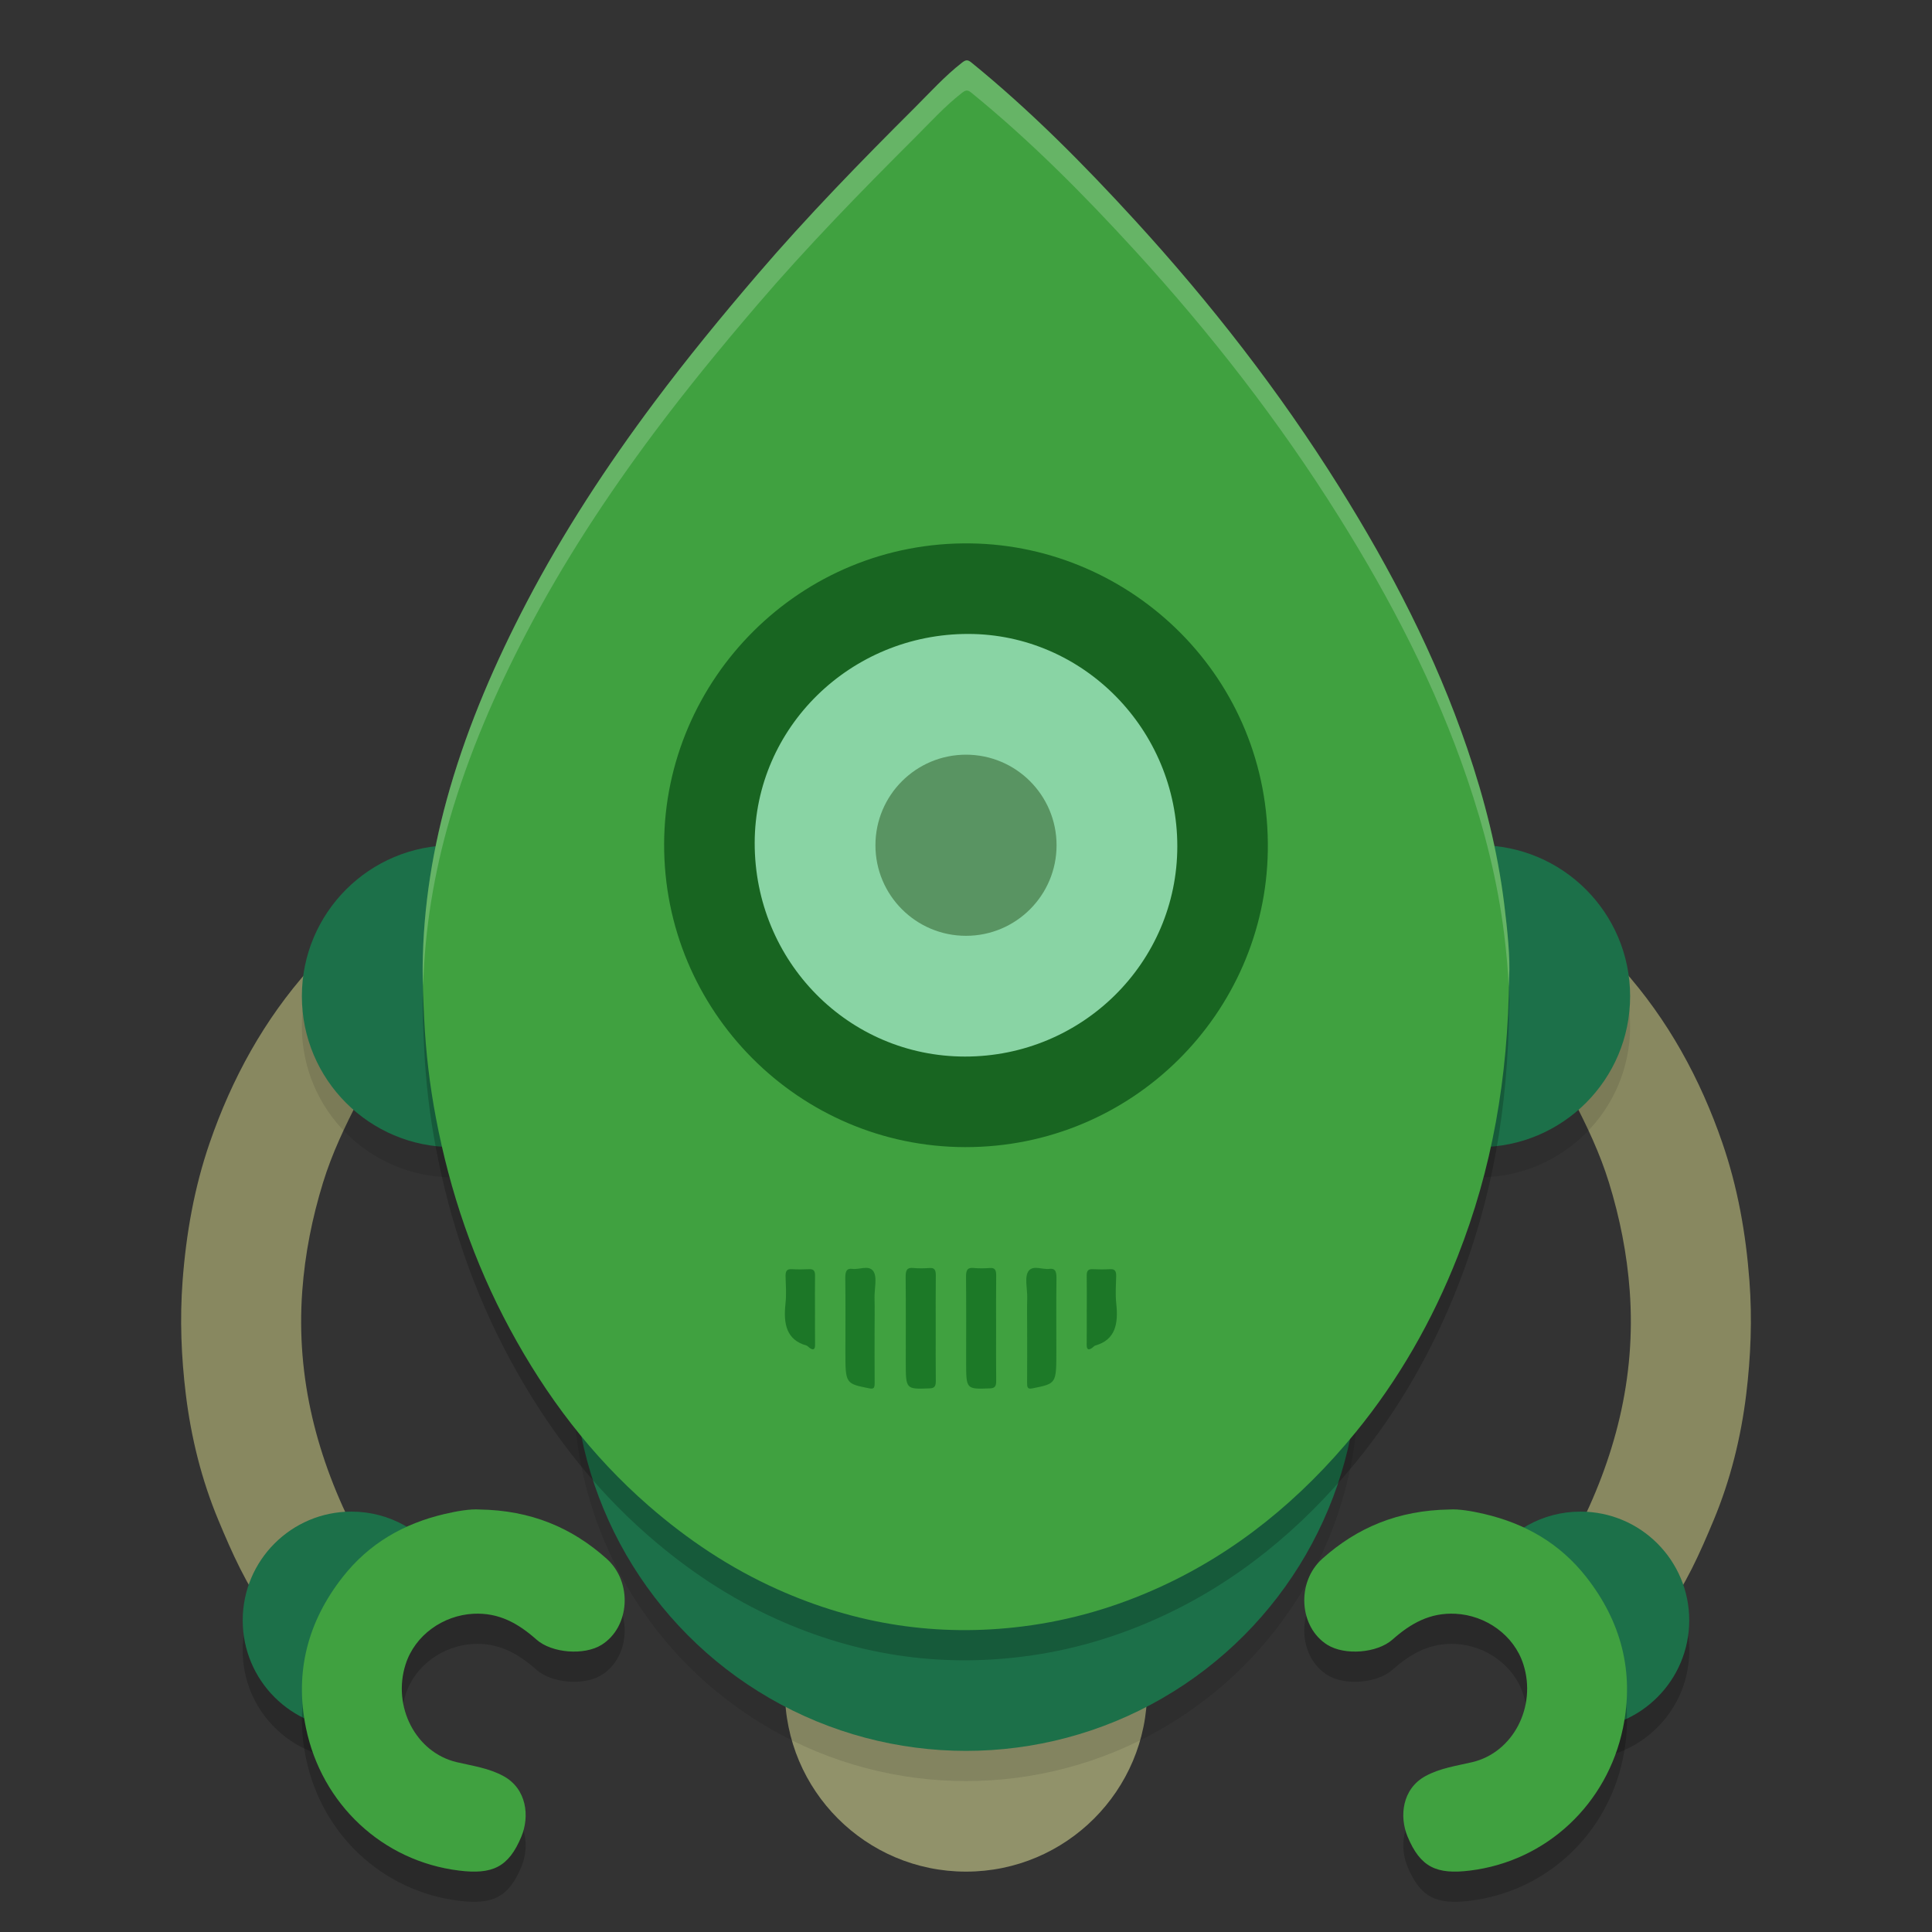 <svg xmlns="http://www.w3.org/2000/svg" width="64" height="64" version="1.1"><rect width="100%" height="100%" fill="#333333" stroke="none"/><defs>
<linearGradient id="ucPurpleBlue" x1="0%" y1="0%" x2="100%" y2="100%">
  <stop offset="0%" style="stop-color:#B794F4;stop-opacity:1"/>
  <stop offset="100%" style="stop-color:#4299E1;stop-opacity:1"/>
</linearGradient>
</defs>
 <path style="opacity:0.2" d="m 11.912,55.163 c 0,1.989 1.719,3.115 -0.27,3.115 -1.989,0 -3.602,-1.613 -3.602,-3.602 0,-1.989 1.613,-3.602 3.602,-3.602 1.267,0 2.381,0.654 3.023,1.643 0.366,0.564 -2.753,1.723 -2.753,2.446 z"/>
 <path style="opacity:0.2" d="m 51.468,55.163 c 0,1.989 -1.101,3.115 0.888,3.115 1.989,0 3.602,-1.613 3.602,-3.602 0,-1.989 -1.613,-3.602 -3.602,-3.602 -1.267,0 -2.381,0.654 -3.023,1.643 -0.366,0.564 2.135,1.723 2.135,2.446 z"/>
 <circle style="fill:#91926a" cx="32" cy="56" r="6"/>
 <circle style="opacity:0.1" cx="32" cy="46" r="13"/>
 <path id="Fill-24" style="fill:#888860;fill-rule:evenodd" d="m 11.894,36.409 c -0.464,0.894 -0.897,1.803 -1.194,2.769 -0.36,1.169 -0.597,2.358 -0.687,3.586 -0.211,2.888 0.489,5.559 1.802,8.098 -1.303,0.023 -2.669,0.921 -2.945,2.61 C 8.163,52.52 7.686,51.441 7.234,50.357 6.678,49.024 6.331,47.624 6.156,46.194 6.004,44.946 5.953,43.692 6.049,42.425 c 0.118,-1.565 0.388,-3.091 0.897,-4.567 0.735,-2.131 1.802,-4.078 3.309,-5.765 0.079,-0.088 0.178,-0.158 0.268,-0.237 -0.109,0.768 1.037,2.016 1.241,2.769 0.233,0.863 0.841,0.784 1.441,1.441"/>
 <path style="fill:#1c7049" d="m 11.912,54.163 c 0,1.989 1.719,3.115 -0.27,3.115 -1.989,0 -3.602,-1.613 -3.602,-3.602 0,-1.989 1.613,-3.602 3.602,-3.602 1.267,0 2.381,0.654 3.023,1.643 0.366,0.564 -2.753,1.723 -2.753,2.446 z"/>
 <path style="opacity:0.2;fill-rule:evenodd" d="m 15.882,51.004 c 1.702,0.027 3.056,0.595 4.215,1.632 0.868,0.777 0.769,2.267 -0.17,2.852 -0.574,0.357 -1.647,0.276 -2.157,-0.176 -0.599,-0.531 -1.238,-0.898 -2.089,-0.854 -1.001,0.052 -1.935,0.706 -2.245,1.675 -0.446,1.393 0.332,2.918 1.69,3.24 0.529,0.125 1.062,0.195 1.552,0.462 0.776,0.423 0.871,1.338 0.593,2.005 -0.425,1.02 -0.963,1.261 -2.067,1.125 -2.536,-0.311 -4.55,-2.204 -5.069,-4.726 -0.379,-1.845 0.055,-3.52 1.221,-5.003 0.873,-1.111 2.02,-1.767 3.372,-2.083 0.422,-0.099 0.853,-0.17 1.154,-0.149"/>
 <path id="Fill-28" style="fill:#40a140;fill-rule:evenodd" d="m 15.882,50.004 c 1.702,0.027 3.056,0.595 4.215,1.632 0.868,0.777 0.769,2.267 -0.17,2.852 -0.574,0.357 -1.647,0.276 -2.157,-0.176 -0.599,-0.531 -1.238,-0.898 -2.089,-0.854 -1.001,0.052 -1.935,0.706 -2.245,1.675 -0.446,1.393 0.332,2.918 1.69,3.24 0.529,0.125 1.062,0.195 1.552,0.462 0.776,0.423 0.871,1.338 0.593,2.005 -0.425,1.02 -0.963,1.261 -2.067,1.125 -2.536,-0.311 -4.55,-2.204 -5.069,-4.726 -0.379,-1.845 0.055,-3.52 1.221,-5.003 0.873,-1.111 2.02,-1.767 3.372,-2.083 0.422,-0.099 0.853,-0.17 1.154,-0.149"/>
 <path style="fill:#888860;fill-rule:evenodd" d="m 52.106,36.409 c 0.464,0.894 0.897,1.803 1.194,2.769 0.36,1.169 0.597,2.358 0.687,3.586 0.211,2.888 -0.489,5.559 -1.802,8.098 1.303,0.023 2.669,0.921 2.945,2.61 0.708,-0.952 1.185,-2.031 1.637,-3.115 0.556,-1.332 0.903,-2.733 1.078,-4.163 0.152,-1.248 0.203,-2.502 0.107,-3.769 -0.118,-1.565 -0.388,-3.091 -0.897,-4.567 -0.735,-2.131 -1.802,-4.078 -3.309,-5.765 -0.079,-0.088 -0.178,-0.158 -0.268,-0.237 0.109,0.768 -1.037,2.016 -1.241,2.769 -0.233,0.863 -0.841,0.784 -1.441,1.441"/>
 <circle style="opacity:0.1" cx="49" cy="34" r="5"/>
 <path style="fill:#1c7049" d="m 51.468,54.163 c 0,1.989 -1.101,3.115 0.888,3.115 1.989,0 3.602,-1.613 3.602,-3.602 0,-1.989 -1.613,-3.602 -3.602,-3.602 -1.267,0 -2.381,0.654 -3.023,1.643 -0.366,0.564 2.135,1.723 2.135,2.446 z"/>
 <path style="opacity:0.2;fill-rule:evenodd" d="m 48.017,51.004 c -1.702,0.027 -3.056,0.595 -4.215,1.632 -0.868,0.777 -0.769,2.267 0.17,2.852 0.574,0.357 1.647,0.276 2.157,-0.176 0.599,-0.531 1.238,-0.898 2.089,-0.854 1.001,0.052 1.935,0.706 2.245,1.675 0.446,1.393 -0.332,2.918 -1.69,3.24 -0.529,0.125 -1.062,0.195 -1.552,0.462 -0.776,0.423 -0.871,1.338 -0.593,2.005 0.425,1.02 0.963,1.261 2.067,1.125 2.536,-0.311 4.55,-2.204 5.069,-4.726 0.379,-1.845 -0.055,-3.52 -1.221,-5.003 -0.873,-1.111 -2.02,-1.767 -3.372,-2.083 -0.422,-0.099 -0.853,-0.17 -1.154,-0.149"/>
 <path style="fill:#40a140;fill-rule:evenodd" d="m 48.017,50.004 c -1.702,0.027 -3.056,0.595 -4.215,1.632 -0.868,0.777 -0.769,2.267 0.17,2.852 0.574,0.357 1.647,0.276 2.157,-0.176 0.599,-0.531 1.238,-0.898 2.089,-0.854 1.001,0.052 1.935,0.706 2.245,1.675 0.446,1.393 -0.332,2.918 -1.69,3.24 -0.529,0.125 -1.062,0.195 -1.552,0.462 -0.776,0.423 -0.871,1.338 -0.593,2.005 0.425,1.02 0.963,1.261 2.067,1.125 2.536,-0.311 4.55,-2.204 5.069,-4.726 0.379,-1.845 -0.055,-3.52 -1.221,-5.003 -0.873,-1.111 -2.02,-1.767 -3.372,-2.083 -0.422,-0.099 -0.853,-0.17 -1.154,-0.149"/>
 <circle style="opacity:0.1" cx="15" cy="34" r="5"/>
 <circle style="fill:#1c7049" cx="15" cy="33" r="5"/>
 <circle style="fill:#1c7049" cx="49" cy="33" r="5"/>
 <circle style="fill:#1c7049" cx="32" cy="45" r="13"/>
 <path style="opacity:0.2;fill-rule:evenodd" d="m 49.992,33.346 c -0.034,3.397 -0.573,6.394 -1.704,9.271 -0.836,2.126 -1.955,4.091 -3.392,5.845 -1.793,2.188 -3.926,3.953 -6.49,5.12 -1.441,0.656 -2.94,1.095 -4.515,1.294 -2.834,0.358 -5.54,-0.062 -8.148,-1.233 -1.558,-0.7 -2.964,-1.636 -4.259,-2.765 -1.899,-1.656 -3.397,-3.631 -4.598,-5.862 -1.185,-2.199 -1.983,-4.539 -2.448,-6.997 -0.204,-1.077 -0.333,-2.168 -0.386,-3.27 -0.027,-0.569 -0.055,-1.137 -0.05,-1.706 0.017,-2.024 0.342,-4 0.906,-5.937 0.625,-2.147 1.509,-4.183 2.539,-6.153 1.22,-2.334 2.657,-4.526 4.227,-6.626 1.089,-1.456 2.239,-2.859 3.421,-4.237 1.654,-1.929 3.423,-3.742 5.217,-5.531 0.503,-0.502 0.985,-1.037 1.549,-1.477 0.122,-0.095 0.186,-0.119 0.318,-0.011 1.946,1.583 3.713,3.367 5.408,5.218 2.508,2.74 4.793,5.67 6.776,8.839 1.711,2.734 3.192,5.586 4.241,8.663 0.573,1.681 1.009,3.395 1.227,5.16 0.11,0.89 0.198,1.79 0.163,2.395"/>
 <path id="Fill-20" style="fill:#40a140;fill-rule:evenodd" d="m 49.992,32.346 c -0.034,3.397 -0.573,6.394 -1.704,9.271 -0.836,2.126 -1.955,4.091 -3.392,5.845 -1.793,2.188 -3.926,3.953 -6.49,5.12 -1.441,0.656 -2.94,1.095 -4.515,1.294 -2.834,0.358 -5.54,-0.062 -8.148,-1.233 -1.558,-0.7 -2.964,-1.636 -4.259,-2.765 -1.899,-1.656 -3.397,-3.631 -4.598,-5.862 -1.185,-2.199 -1.983,-4.539 -2.448,-6.997 -0.204,-1.077 -0.333,-2.168 -0.386,-3.27 -0.027,-0.569 -0.055,-1.137 -0.05,-1.706 0.017,-2.024 0.342,-4 0.906,-5.937 0.625,-2.147 1.509,-4.183 2.539,-6.153 1.22,-2.334 2.657,-4.526 4.227,-6.626 1.089,-1.456 2.239,-2.859 3.421,-4.237 1.654,-1.929 3.423,-3.742 5.217,-5.531 0.503,-0.502 0.985,-1.037 1.549,-1.477 0.122,-0.095 0.186,-0.119 0.318,-0.011 1.946,1.583 3.713,3.367 5.408,5.218 2.508,2.74 4.793,5.67 6.776,8.839 1.711,2.734 3.192,5.586 4.241,8.663 0.573,1.681 1.009,3.395 1.227,5.16 0.11,0.89 0.198,1.79 0.163,2.395"/>
 <path id="Fill-34" style="fill:#1c7927;fill-rule:evenodd" d="m 30.997,44.028 c 0,0.571 -0.004,1.142 0.003,1.713 0.002,0.182 -0.044,0.245 -0.206,0.251 -0.79,0.029 -0.789,0.035 -0.789,-0.879 0,-0.938 0.005,-1.876 -0.004,-2.813 -0.002,-0.224 0.047,-0.317 0.247,-0.297 0.181,0.018 0.365,0.014 0.546,9.8e-4 0.164,-0.012 0.208,0.069 0.206,0.25 -0.007,0.591 -0.003,1.182 -0.003,1.774"/>
 <path id="Fill-36" style="fill:#1d7a28;fill-rule:evenodd" d="m 28.972,44.05 c 0,0.579 -0.003,1.158 0.002,1.736 0.001,0.176 -0.013,0.238 -0.173,0.206 -0.795,-0.16 -0.796,-0.15 -0.796,-1.226 0,-0.808 0.007,-1.616 -0.004,-2.424 -0.003,-0.25 0.058,-0.331 0.236,-0.309 0.231,0.029 0.526,-0.126 0.679,0.059 0.158,0.191 0.046,0.597 0.054,0.909 0.01,0.349 0.002,0.699 0.002,1.048"/>
 <path id="Fill-42" style="fill:#1c7727;fill-rule:evenodd" d="m 26.998,43.385 c 0,0.385 -0.003,0.77 0.002,1.155 0.002,0.174 -0.06,0.192 -0.177,0.114 -0.038,-0.026 -0.071,-0.072 -0.112,-0.083 -0.663,-0.188 -0.763,-0.72 -0.691,-1.385 0.033,-0.299 0.012,-0.607 0.003,-0.911 -0.004,-0.167 0.044,-0.24 0.199,-0.232 0.197,0.011 0.395,0.009 0.592,6.1e-4 0.144,-0.006 0.187,0.065 0.185,0.217 -0.006,0.375 -0.002,0.75 -0.002,1.125"/>
 <path id="Fill-32" style="fill:#186521;fill-rule:evenodd" d="m 31.974,38 c -5.502,-0.009 -9.993,-4.505 -9.974,-10.048 0.019,-5.439 4.496,-10.033 10.161,-9.951 5.326,0.077 9.926,4.448 9.837,10.182 -0.083,5.369 -4.479,9.824 -10.025,9.817"/>
 <path id="Fill-46" style="fill:#89d4a4;fill-rule:evenodd" d="m 39,28.036 c -0.002,3.849 -3.15,6.966 -7.034,6.964 -3.865,-0.002 -6.97,-3.156 -6.966,-7.077 0.005,-3.825 3.178,-6.928 7.078,-6.923 3.807,0.005 6.924,3.173 6.922,7.036"/>
 <circle style="fill:#599462" cx="32" cy="28" r="3"/>
 <path style="fill:#1d7a28;fill-rule:evenodd" d="m 34.026,44.05 c 0,0.579 0.003,1.158 -0.002,1.736 -0.001,0.176 0.013,0.238 0.173,0.206 0.795,-0.16 0.796,-0.15 0.796,-1.226 0,-0.808 -0.007,-1.616 0.004,-2.424 0.003,-0.25 -0.058,-0.331 -0.236,-0.309 -0.231,0.029 -0.526,-0.126 -0.679,0.059 -0.158,0.191 -0.046,0.597 -0.054,0.909 -0.01,0.349 -0.002,0.699 -0.002,1.048"/>
 <path style="fill:#1c7727;fill-rule:evenodd" d="m 36,43.385 c 0,0.385 0.003,0.77 -0.002,1.155 -0.002,0.174 0.06,0.192 0.177,0.114 0.038,-0.026 0.071,-0.072 0.112,-0.083 0.663,-0.188 0.763,-0.72 0.691,-1.385 -0.033,-0.299 -0.012,-0.607 -0.003,-0.911 0.004,-0.167 -0.044,-0.24 -0.199,-0.232 -0.197,0.011 -0.395,0.009 -0.592,6.1e-4 -0.144,-0.006 -0.187,0.065 -0.185,0.217 0.006,0.375 0.002,0.75 0.002,1.125"/>
 <path style="fill:#1c7927;fill-rule:evenodd" d="m 32.997,44.028 c 0,0.571 -0.004,1.142 0.003,1.713 0.002,0.182 -0.044,0.245 -0.206,0.251 -0.79,0.029 -0.789,0.035 -0.789,-0.879 0,-0.938 0.005,-1.876 -0.004,-2.813 -0.002,-0.224 0.047,-0.317 0.247,-0.297 0.181,0.018 0.365,0.014 0.546,9.8e-4 0.164,-0.012 0.208,0.069 0.206,0.25 -0.007,0.591 -0.003,1.182 -0.003,1.774"/>
 <path style="opacity:0.2;fill:#ffffff;fill-rule:evenodd" d="M 32.016 2 C 31.968 2.004 31.921 2.034 31.859 2.082 C 31.295 2.522 30.812 3.057 30.309 3.559 C 28.516 5.347 26.748 7.16 25.094 9.09 C 23.912 10.468 22.76 11.872 21.672 13.328 C 20.102 15.429 18.665 17.619 17.445 19.953 C 16.416 21.923 15.531 23.958 14.906 26.105 C 14.342 28.043 14.017 30.019 14 32.043 C 13.998 32.249 14.01 32.456 14.018 32.662 C 14.07 30.772 14.378 28.92 14.906 27.105 C 15.531 24.958 16.416 22.923 17.445 20.953 C 18.665 18.619 20.102 16.429 21.672 14.328 C 22.76 12.872 23.912 11.468 25.094 10.09 C 26.748 8.16 28.516 6.347 30.309 4.559 C 30.812 4.057 31.295 3.522 31.859 3.082 C 31.921 3.034 31.968 3.004 32.016 3 C 32.063 2.996 32.109 3.016 32.176 3.07 C 34.122 4.653 35.891 6.438 37.586 8.289 C 40.094 11.029 42.377 13.96 44.359 17.129 C 46.07 19.863 47.553 22.715 48.602 25.793 C 49.175 27.474 49.61 29.189 49.828 30.953 C 49.905 31.573 49.955 32.159 49.977 32.686 C 49.983 32.574 49.991 32.464 49.992 32.348 C 50.027 31.743 49.938 30.843 49.828 29.953 C 49.61 28.189 49.175 26.474 48.602 24.793 C 47.553 21.715 46.07 18.863 44.359 16.129 C 42.377 12.96 40.094 10.029 37.586 7.289 C 35.891 5.438 34.122 3.653 32.176 2.07 C 32.109 2.016 32.063 1.996 32.016 2 z"/>
</svg>
